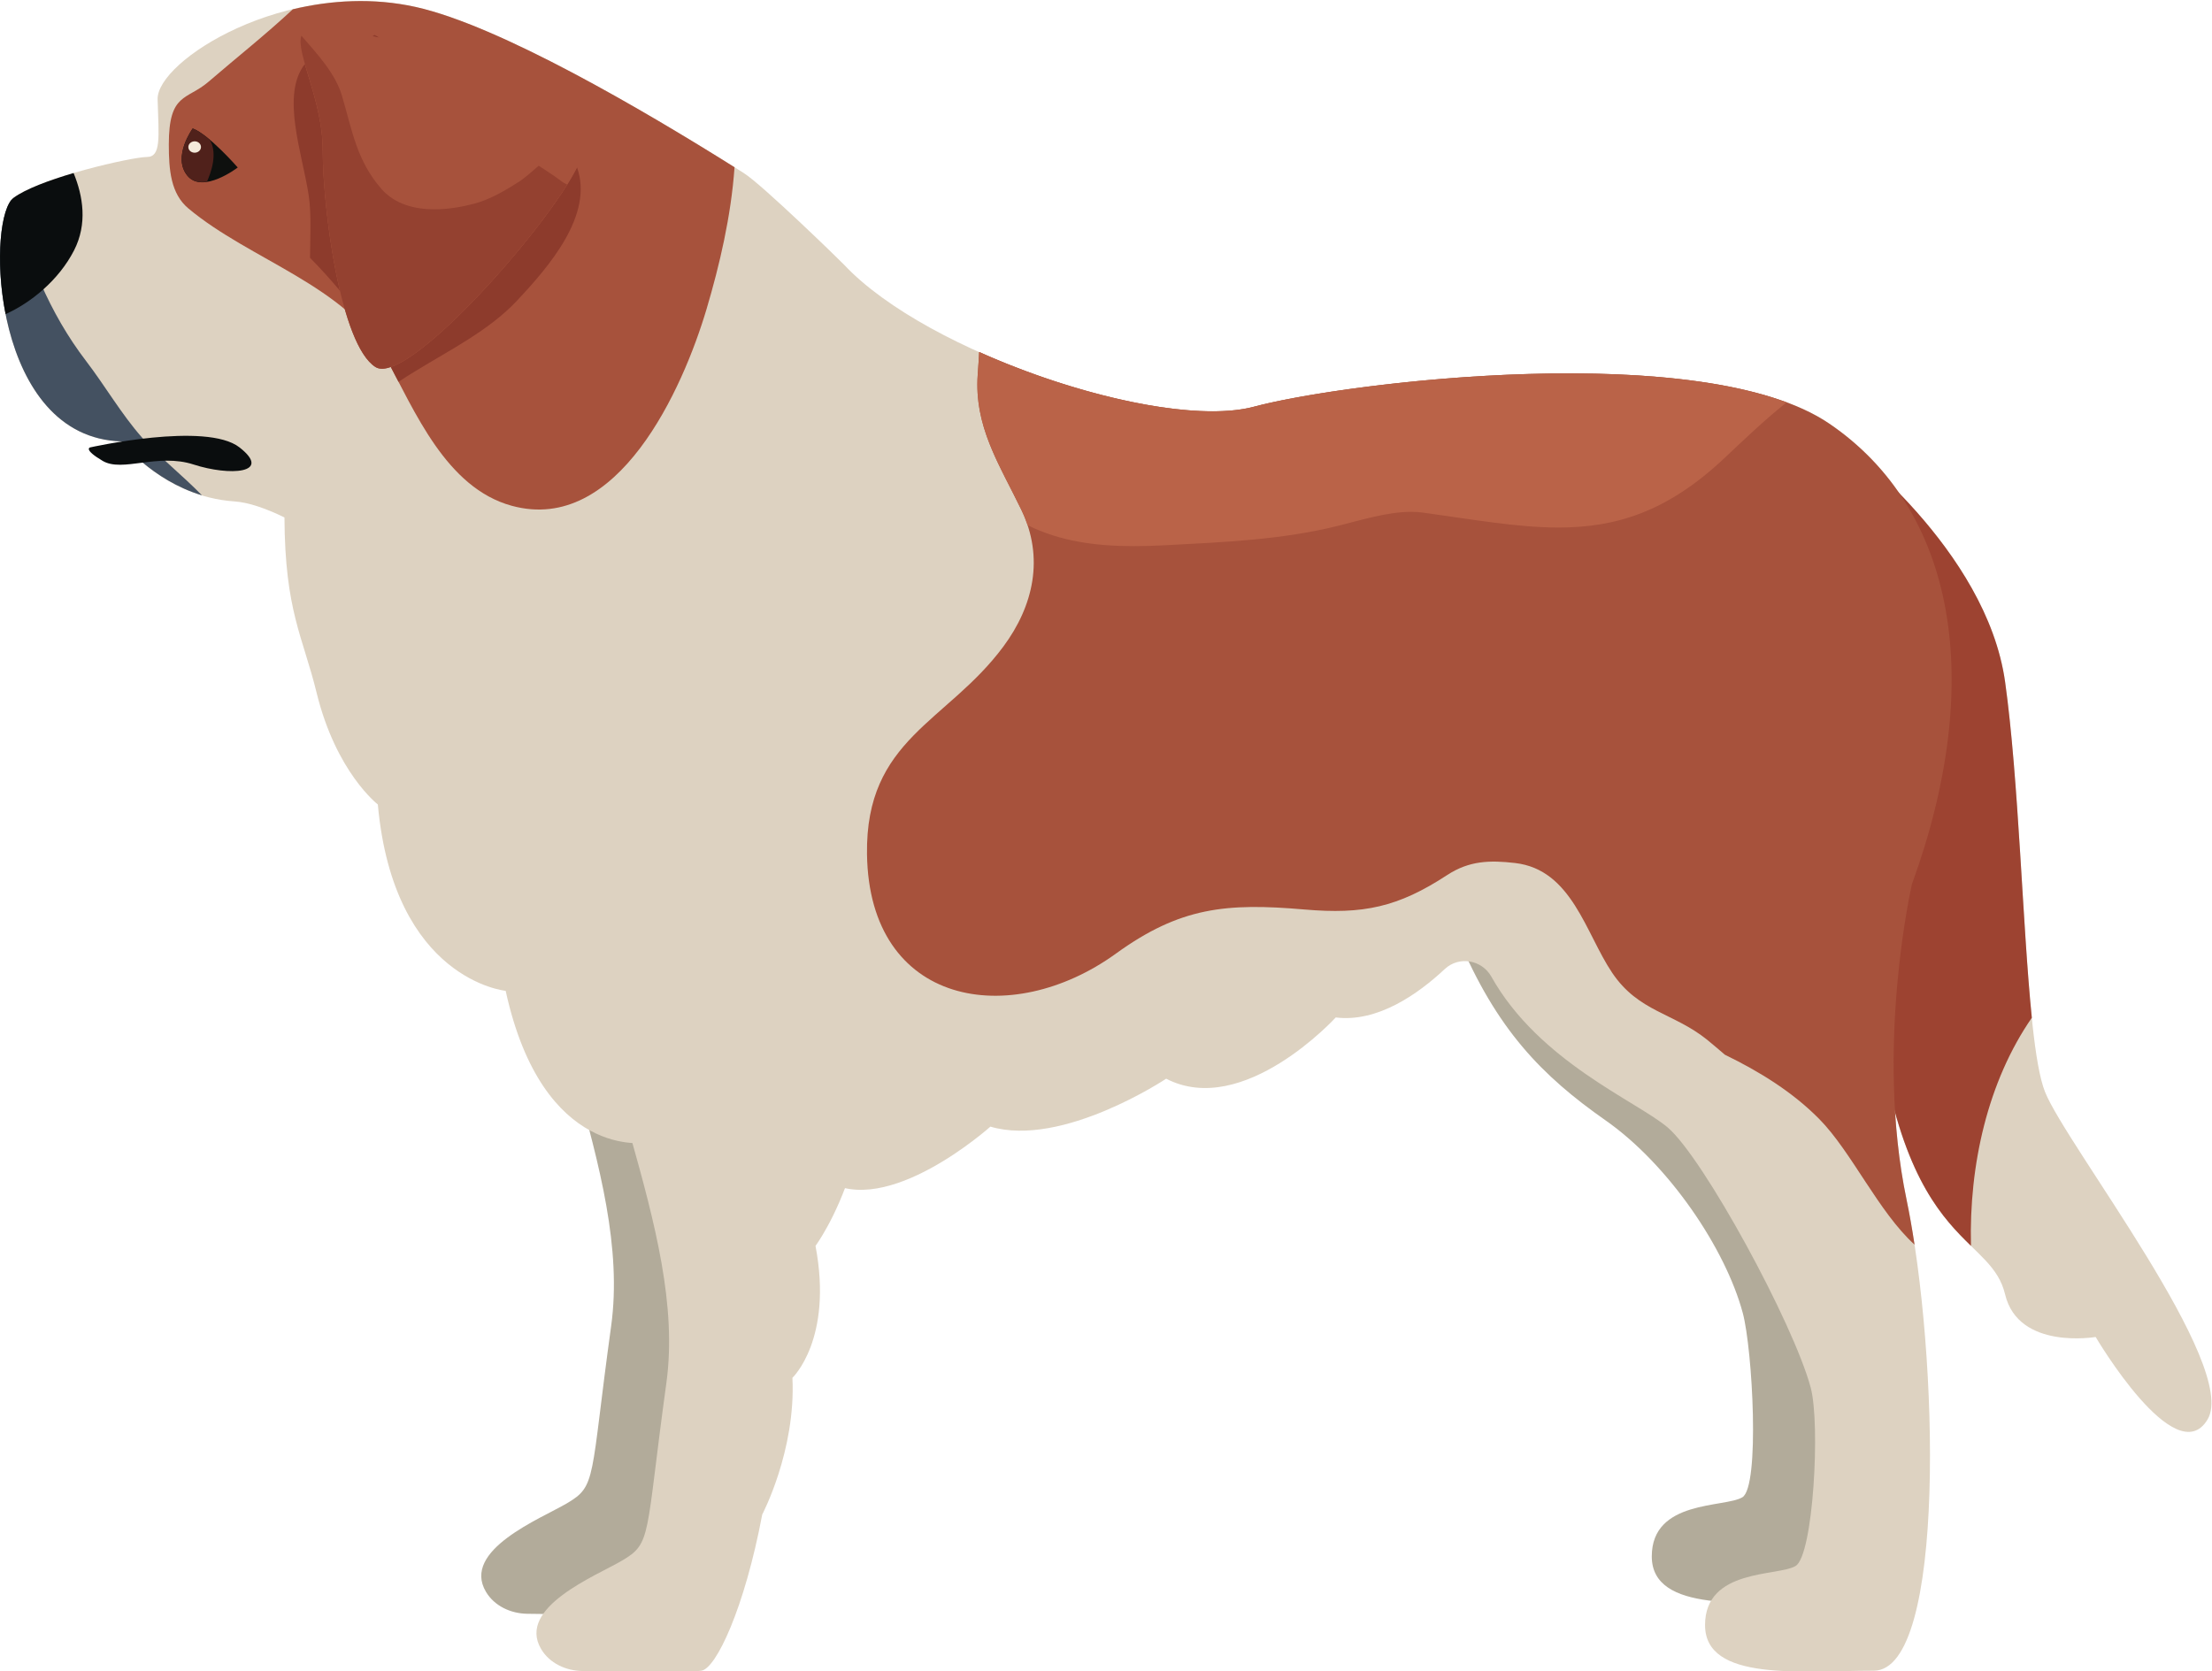 <?xml version="1.0" encoding="UTF-8" standalone="no"?>
<svg
   version="1.1"
   id="svg2"
   xml:space="preserve"
   width="152.391"
   height="115.154"
   viewBox="0 0 152.391 115.154"
   sodipodi:docname="bernardyn.svg"
   inkscape:version="1.1 (c68e22c387, 2021-05-23)"
   xmlns:inkscape="http://www.inkscape.org/namespaces/inkscape"
   xmlns:sodipodi="http://sodipodi.sourceforge.net/DTD/sodipodi-0.dtd"
   xmlns="http://www.w3.org/2000/svg"
   xmlns:svg="http://www.w3.org/2000/svg"
   xmlns:rdf="http://www.w3.org/1999/02/22-rdf-syntax-ns#"
   xmlns:cc="http://creativecommons.org/ns#"
   xmlns:dc="http://purl.org/dc/elements/1.1/"><defs
     id="defs6" /><sodipodi:namedview
     pagecolor="#ffffff"
     bordercolor="#666666"
     borderopacity="1"
     objecttolerance="10"
     gridtolerance="10"
     guidetolerance="10"
     inkscape:pageopacity="0"
     inkscape:pageshadow="2"
     inkscape:window-width="1920"
     inkscape:window-height="1001"
     id="namedview4"
     inkscape:pagecheckerboard="0"
     showgrid="false"
     inkscape:zoom="1.4275333"
     inkscape:cx="420.65569"
     inkscape:cy="49.385889"
     inkscape:window-x="-9"
     inkscape:window-y="-9"
     inkscape:window-maximized="1"
     inkscape:current-layer="g12" /><g
     id="g10"
     inkscape:groupmode="layer"
     inkscape:label="ink_ext_XXXXXX"
     transform="matrix(1.333,0,0,-1.333,-3.9874819e-5,277.207)"><g
       id="g12"
       transform="scale(0.1)"><path
         d="m 960.59,1657.93 c 6.586,18.11 11.441,35.65 14.848,52.59 H 749.07 l 4.36,-115.38 c 19.961,-47.73 43.472,-71.69 76.394,-94.76 32.66,-22.89 61.957,-66.27 70.891,-99.56 5.047,-18.81 8.945,-89.76 -0.231,-95.27 -9.179,-5.5 -46.8,-1.19 -46.8,-30.56 0,-29.36 49.55,-23.58 87.175,-23.58 37.625,0 33.493,164.26 16.977,243.47 -16.52,79.21 2.754,163.05 2.754,163.05"
         style="fill:#b2ab9a;fill-opacity:1;fill-rule:nonzero;stroke:none"
         id="path682" /><path
         d="m 381.602,1704.72 c -15.442,26.32 -48.676,38.04 -76.114,24.69 -17.683,-8.6 -33.343,-27.71 -33.992,-68.21 -1.512,-94.52 55.383,-187.2 44.371,-267.03 -11.012,-79.84 -7.34,-82.59 -22.941,-91.77 -13.371,-7.86 -54.555,-24.16 -41.774,-45.7 4.34,-7.32 12.766,-11.23 21.278,-11.36 18.32,-0.27 55.871,-0.7 61.558,0.16 7.575,1.15 22.254,32.12 31.434,80.76 0,0 17.433,33.03 15.598,70.66 0,0 21.105,19.88 11.929,68.21 0,0 42.211,56.59 21.106,142.85 -12.516,51.14 -21.801,78.58 -32.453,96.74"
         style="fill:#b2ab9a;fill-opacity:1;fill-rule:nonzero;stroke:none"
         id="path684" /><path
         d="m 988.117,1622.43 c 38.543,105.99 22.023,194.08 -42.668,238.13 -64.695,44.05 -249.601,21.56 -297.316,8.78 -47.719,-12.77 -168.852,27.46 -211.852,73.35 -1.789,1.91 -42.258,41.35 -51.89,47.43 -47.121,29.79 -124.973,75.94 -169.551,85.85 -67,14.89 -134,-27.92 -133.379,-47.77 0.617,-19.86 1.859,-29.78 -5.586,-29.78 -7.445,0 -54.594,-10.55 -68.863,-21.1 -14.266,-10.54 -11.785,-124.07 55.836,-125.93 0,0 21.711,-28.54 58.316,-31.02 7.227,-0.49 16.106,-3.54 25.852,-8.28 0.23,-48.43 9.531,-61.65 16.597,-90.55 10.098,-41.3 31.66,-57.82 31.66,-57.82 8.258,-90.84 66.071,-96.35 66.071,-96.35 19.269,-88.09 73,-78.46 73,-78.46 0,0 60.515,1.38 92.176,-19.27 31.66,-20.65 85.339,27.53 85.339,27.53 37.164,-11.01 90.848,24.78 90.848,24.78 39.918,-20.65 87.637,31.66 87.637,31.66 21.691,-2.72 42.742,12.28 56.336,25.01 7.355,6.89 19.172,4.84 24.105,-3.95 24.684,-43.99 75.11,-64.32 91.156,-77.96 18.356,-15.6 64.938,-101.14 73.872,-134.43 5.046,-18.81 1.375,-86.72 -7.801,-92.23 -9.176,-5.5 -46.797,-1.19 -46.797,-30.56 0,-29.36 49.551,-23.58 87.172,-23.58 37.623,0 33.493,164.26 16.976,243.47 -16.515,79.21 2.754,163.05 2.754,163.05"
         style="fill:#ddd2c1;fill-opacity:1;fill-rule:nonzero;stroke:none"
         id="path686" /><path
         d="m 952.332,1850.92 c 0,0 74.328,-55.06 83.958,-123.88 9.64,-68.82 9.64,-184.45 20.65,-211.97 11.01,-27.53 100.48,-141.78 83.97,-169.31 -16.52,-27.53 -57.82,42.67 -57.82,42.67 0,0 -39.91,-6.88 -46.8,22.02 -6.88,28.91 -44.044,24.78 -61.938,115.63 -17.891,90.84 12.39,220.23 -1.375,254.64 -13.762,34.41 -20.645,70.2 -20.645,70.2"
         style="fill:#ddd2c1;fill-opacity:1;fill-rule:nonzero;stroke:none"
         id="path688" /><path
         d="m 1050.1,1553.45 c -4.84,47.61 -6.74,123.13 -13.81,173.59 -9.63,68.82 -83.958,123.88 -83.958,123.88 0,0 6.883,-35.79 20.645,-70.2 13.765,-34.41 -16.516,-163.8 1.375,-254.64 11.257,-57.14 30.128,-76.7 44.298,-90.55 -1.06,41.88 8.7,85.01 31.45,117.92"
         style="fill:#9d4331;fill-opacity:1;fill-rule:nonzero;stroke:none"
         id="path690" /><path
         d="m 882.32,1542.05 c 3.114,-2.51 6.098,-5.14 9.137,-7.71 18.074,-8.79 35.086,-19.34 48.828,-33.29 16.688,-16.94 30.488,-47.84 49.203,-64.9 -1.261,8.3 -2.64,16.12 -4.125,23.23 -16.515,79.21 2.754,163.05 2.754,163.05 38.543,105.99 22.023,194.08 -42.668,238.13 -64.695,44.05 -249.601,21.56 -297.316,8.78 -30.547,-8.18 -91.117,5.42 -142.074,28.26 -0.188,-3.67 -0.434,-7.41 -0.735,-11.5 -1.996,-27.07 11.301,-46.76 22.528,-70.06 11.929,-24.77 6.304,-49.71 -9.348,-70.77 -29.211,-39.3 -71.258,-47.63 -70.418,-107.24 1.105,-78.75 74.301,-90.74 128.672,-51.4 33.183,24.01 57.004,26.28 97.441,22.78 30.375,-2.62 48.344,1.19 73.739,17.81 11.48,7.52 22.207,7.71 35.085,6.22 29.418,-3.39 36.457,-36.39 50.219,-56.79 13.68,-20.27 31.649,-20.56 49.078,-34.6"
         style="fill:#a7523c;fill-opacity:1;fill-rule:nonzero;stroke:none"
         id="path692" /><path
         d="m 531.09,1808.08 c -0.043,0.02 -0.082,0.04 -0.121,0.06 -0.883,2.63 -1.852,5.27 -3.117,7.9 -10.461,21.7 -22.715,40.28 -22.727,64.61 0.012,-24.33 12.266,-42.91 22.727,-64.61 1.277,-2.65 2.351,-5.31 3.238,-7.96"
         style="fill:#e4d7c5;fill-opacity:1;fill-rule:nonzero;stroke:none"
         id="path694" /><path
         d="m 648.133,1869.34 c 2.234,0.6 4.777,1.22 7.594,1.86 -2.821,-0.64 -5.356,-1.26 -7.594,-1.86"
         style="fill:#e0beb3;fill-opacity:1;fill-rule:nonzero;stroke:none"
         id="path696" /><path
         d="m 586.023,1797.25 c -19.621,0 -38.023,2.44 -54.933,10.83 -0.887,2.65 -1.961,5.31 -3.238,7.96 -10.461,21.7 -22.715,40.28 -22.727,64.61 -0.004,1.79 0.063,3.6 0.199,5.45 0.301,4.09 0.547,7.83 0.735,11.5 40.808,-18.29 87.769,-30.65 120.55,-30.65 8.153,0 15.438,0.76 21.524,2.39 v 0 c 2.238,0.6 4.773,1.22 7.594,1.86 30.55,6.88 93.5,15.34 154.933,15.34 41.867,0 83.039,-3.93 112.738,-14.97 -11.125,-8.8 -21.554,-18.82 -32.343,-28.97 -29.641,-27.89 -56.262,-35.73 -85.578,-35.73 -21.231,0 -43.879,4.11 -70.098,7.72 -1.945,0.27 -3.957,0.39 -6.012,0.39 -12.32,0 -26.215,-4.33 -37.363,-7.12 -29.375,-7.36 -59.484,-8.54 -89.57,-10.14 -5.559,-0.29 -11.032,-0.47 -16.411,-0.47"
         style="fill:#ba6348;fill-opacity:1;fill-rule:nonzero;stroke:none"
         id="path698" /><path
         d="m 410.121,1675.13 c -15.437,26.32 -48.672,38.04 -76.109,24.69 -17.684,-8.61 -33.344,-27.71 -33.992,-68.22 -1.512,-94.51 55.382,-187.19 44.371,-267.03 -11.012,-79.83 -7.34,-82.59 -22.942,-91.76 -13.371,-7.87 -54.551,-24.17 -41.773,-45.71 4.34,-7.32 12.765,-11.23 21.277,-11.35 18.32,-0.27 55.871,-0.7 61.563,0.16 7.57,1.15 22.25,32.12 31.429,80.76 0,0 17.434,33.03 15.598,70.65 0,0 21.105,19.88 11.93,68.21 0,0 42.211,56.59 21.105,142.85 -12.515,51.15 -21.801,78.58 -32.457,96.75"
         style="fill:#ddd2c1;fill-opacity:1;fill-rule:nonzero;stroke:none"
         id="path700" /><path
         d="m 214.84,2075.97 c -21.981,4.88 -43.914,3.49 -63.504,-1.2 -13.957,-13.02 -28.633,-24.6 -43.609,-37.49 -11.157,-9.6 -20.477,-5.54 -20.477,-32.31 0,-13.22 0.984,-25.49 10.09,-33.13 31.812,-26.69 81.93,-40.08 101.961,-76.98 15.086,-27.79 31.222,-67.46 65.187,-76.75 54.84,-15 88.473,60.54 100.727,101.86 6.598,22.27 12.633,47.74 14.41,73.15 -47.461,29.79 -121.668,73.26 -164.785,82.85"
         style="fill:#a7523c;fill-opacity:1;fill-rule:nonzero;stroke:none"
         id="path702" /><path
         d="m 205.969,1882.18 c -1.352,2.6 -2.68,5.16 -3.992,7.66 24.589,8.49 82.644,75.7 96.246,103.23 8.707,-24.45 -14.246,-51.1 -31.332,-69.24 -14.161,-15.04 -34.641,-25.32 -52.071,-36.03 -3.019,-1.77 -5.945,-3.68 -8.851,-5.62 m -30.254,47.06 c -4.926,5.91 -10.11,11.58 -15.488,17.08 0.086,11.41 0.769,22.85 -0.719,32.53 -3.367,21.87 -14.395,51.61 -1.945,67.63 3.316,-11.54 9.066,-27.35 9.23,-43.65 0,-0.01 0,-0.02 0,-0.03 0,-0.04 0,-0.09 0.004,-0.13 0,-0.02 0,-0.03 0,-0.05 0,-0.04 0,-0.08 0,-0.12 0,-0.02 0,-0.03 0,-0.05 0,-0.04 0,-0.08 0,-0.12 0,-0.02 0,-0.03 0,-0.05 0,-0.05 0,-0.11 0,-0.17 v 0 c 0,-17.34 2.973,-47.81 8.918,-72.87 m 20.488,130.84 c -1.281,0.25 -2.543,0.49 -3.777,0.71 0.387,0.23 0.765,0.47 1.137,0.72 0.875,-0.48 1.757,-0.96 2.64,-1.43"
         style="fill:#8d3b2c;fill-opacity:1;fill-rule:nonzero;stroke:none"
         id="path704" /><path
         d="m 73.449,1853.34 c -10.805,12.23 -19.07,26.69 -28.977,39.63 -19.211,25.11 -30.223,53.45 -38.352,83.47 -13.227,-14.59 -9.43,-123.23 56.727,-125.05 0,0 15.199,-19.88 41.539,-27.88 -10.09,10.38 -21.985,19.69 -30.938,29.83"
         style="fill:#445161;fill-opacity:1;fill-rule:nonzero;stroke:none"
         id="path706" /><path
         d="m 2.887,1917.19 c 12.937,5.79 27.449,17.46 35.387,32.95 6.996,13.67 4.672,28.03 -0.238,39.99 -12.574,-3.71 -24.863,-8.25 -31.023,-12.81 -6.648,-4.91 -9.652,-32.21 -4.125,-60.13"
         style="fill:#0a0d0e;fill-opacity:1;fill-rule:nonzero;stroke:none"
         id="path708" /><path
         d="m 46.562,1848.28 c 0,0 60.023,13.5 77.239,0 17.215,-13.49 -5.117,-14.88 -23.731,-8.84 -18.613,6.05 -36.758,-4.18 -46.992,1.87 -10.238,6.04 -6.516,6.97 -6.516,6.97"
         style="fill:#0a0d0e;fill-opacity:1;fill-rule:nonzero;stroke:none"
         id="path710" /><path
         d="m 99.606,2013.16 c 0,0 -10.703,-14.59 -2.793,-24.36 7.91,-9.77 26.058,4.19 26.058,4.19 0,0 -14.891,17.08 -23.265,20.17"
         style="fill:#0e100e;fill-opacity:1;fill-rule:nonzero;stroke:none"
         id="path712" /><path
         d="m 159.211,2064.33 c 0,0 29.59,0 64.492,-11.38 34.906,-11.38 76.641,-32.62 77.399,-50.84 0.757,-18.21 -88.778,-123.68 -106.989,-112.3 -18.211,11.39 -27.316,81.95 -27.316,112.3 0,30.35 -19.731,59.19 -7.586,62.22"
         style="fill:#a7523c;fill-opacity:1;fill-rule:nonzero;stroke:none"
         id="path714" /><path
         d="m 197.48,1888.96 c 0.004,0 0.008,0 0.008,0 -0.004,0 -0.004,0 -0.008,0 m 0.051,0 c 0.008,0 0.016,0 0.02,0 -0.004,0 -0.012,0 -0.02,0 m 0.063,0 c 0.008,0 0.011,0 0.019,0 -0.008,0 -0.011,0 -0.019,0 m 0.062,0 c 0.004,0 0.008,0 0.012,0 -0.004,0 -0.008,0 -0.012,0 m 0.11,0 c 0,0 0.004,0 0.007,0 -0.003,0 -0.007,0 -0.007,0 m 0.05,0 c 0.004,0 0.012,0 0.02,0 -0.008,0 -0.012,0 -0.02,0 m 0.063,0.01 c 0.008,0 0.012,0 0.019,0 -0.007,0 -0.011,0 -0.019,0 m 0.062,0 c 0.004,0 0.008,0 0.012,0 -0.004,0 -0.008,0 -0.012,0 m 0.168,0.01 c 0.004,0 0.008,0 0.012,0 -0.004,0 -0.008,0 -0.012,0 m 0.063,0.01 c 0.004,0 0.008,0 0.012,0 -0.004,0 -0.008,0 -0.012,0 m 0.301,0.02 v 0 0"
         style="fill:#c39e8c;fill-opacity:1;fill-rule:nonzero;stroke:none"
         id="path716" /><path
         d="m 166.797,2002.28 c 0,0.02 0,0.03 0,0.05 0,-0.02 0,-0.03 0,-0.05 m 0,0.17 c 0,0.02 0,0.03 0,0.05 0,-0.02 0,-0.03 0,-0.05 m 0,0.17 c 0,0.02 0,0.03 0,0.05 0,-0.02 0,-0.03 0,-0.05 m -0.004,0.18 c 0,0.01 0,0.02 0,0.03 0,-0.01 0,-0.02 0,-0.03"
         style="fill:#7e2e24;fill-opacity:1;fill-rule:nonzero;stroke:none"
         id="path718" /><path
         d="m 197.434,1888.96 c -1.278,0 -2.395,0.27 -3.321,0.85 v 0 c -18.211,11.39 -27.316,81.95 -27.316,112.3 v 0 c 0,0.06 0,0.12 0,0.17 0,0.02 0,0.03 0,0.05 0,0.04 0,0.08 0,0.12 0,0.02 0,0.03 0,0.05 0,0.04 0,0.08 0,0.12 0,0.02 0,0.03 0,0.05 -0.004,0.04 -0.004,0.09 -0.004,0.13 0,0.01 0,0.02 0,0.03 -0.258,25.44 -14.035,49.6 -11.039,58.31 8.398,-9.73 17.582,-19.49 21.027,-31.21 5.313,-18.06 7.555,-33.3 20.305,-47.96 6.914,-7.95 17.137,-10.6 27.48,-10.6 7.184,0 14.43,1.28 20.664,2.95 8.329,2.24 16.493,7.1 23.653,11.73 3.324,2.45 6.476,5.1 9.539,7.86 4.285,-2.73 8.496,-5.56 12.551,-8.62 l 2.175,-1.15 c -20.453,-32.71 -74.656,-93.02 -94.675,-95.13 v 0 c -0.098,-0.01 -0.196,-0.02 -0.289,-0.02 -0.004,0 -0.008,0 -0.012,0 -0.016,-0.01 -0.031,-0.01 -0.051,-0.01 -0.004,0 -0.008,0 -0.012,0 -0.054,0 -0.105,-0.01 -0.156,-0.01 -0.004,0 -0.008,0 -0.012,0 -0.011,0 -0.031,0 -0.043,0 -0.007,0 -0.011,0 -0.019,0 -0.016,0 -0.027,0 -0.043,-0.01 -0.008,0 -0.016,0 -0.02,0 -0.015,0 -0.031,0 -0.043,0 -0.003,0 -0.007,0 -0.007,0 -0.036,0 -0.067,0 -0.098,0 -0.004,0 -0.008,0 -0.012,0 -0.015,0 -0.031,0 -0.043,0 -0.008,0 -0.011,0 -0.019,0 -0.016,0 -0.028,0 -0.043,0 -0.004,0 -0.012,0 -0.02,0 -0.015,0 -0.027,0 -0.043,0 0,0 -0.004,0 -0.008,0 -0.015,0 -0.031,0 -0.046,0"
         style="fill:#944130;fill-opacity:1;fill-rule:nonzero;stroke:none"
         id="path720" /><path
         d="m 96.812,1988.8 c 2.606,-3.22 6.324,-3.78 10.136,-3.19 2.082,4.75 5.649,14.36 1.574,21.6 -3.171,2.69 -6.347,5 -8.918,5.95 0,0 -10.703,-14.59 -2.793,-24.36"
         style="fill:#50211b;fill-opacity:1;fill-rule:nonzero;stroke:none"
         id="path722" /><path
         d="m 97.371,2003.16 c 0.242,-1.61 1.891,-2.73 3.68,-2.5 1.785,0.22 3.035,1.71 2.789,3.32 -0.242,1.61 -1.887,2.73 -3.672,2.51 -1.789,-0.23 -3.043,-1.72 -2.797,-3.33"
         style="fill:#f4eadb;fill-opacity:1;fill-rule:nonzero;stroke:none"
         id="path724" /></g></g></svg>

